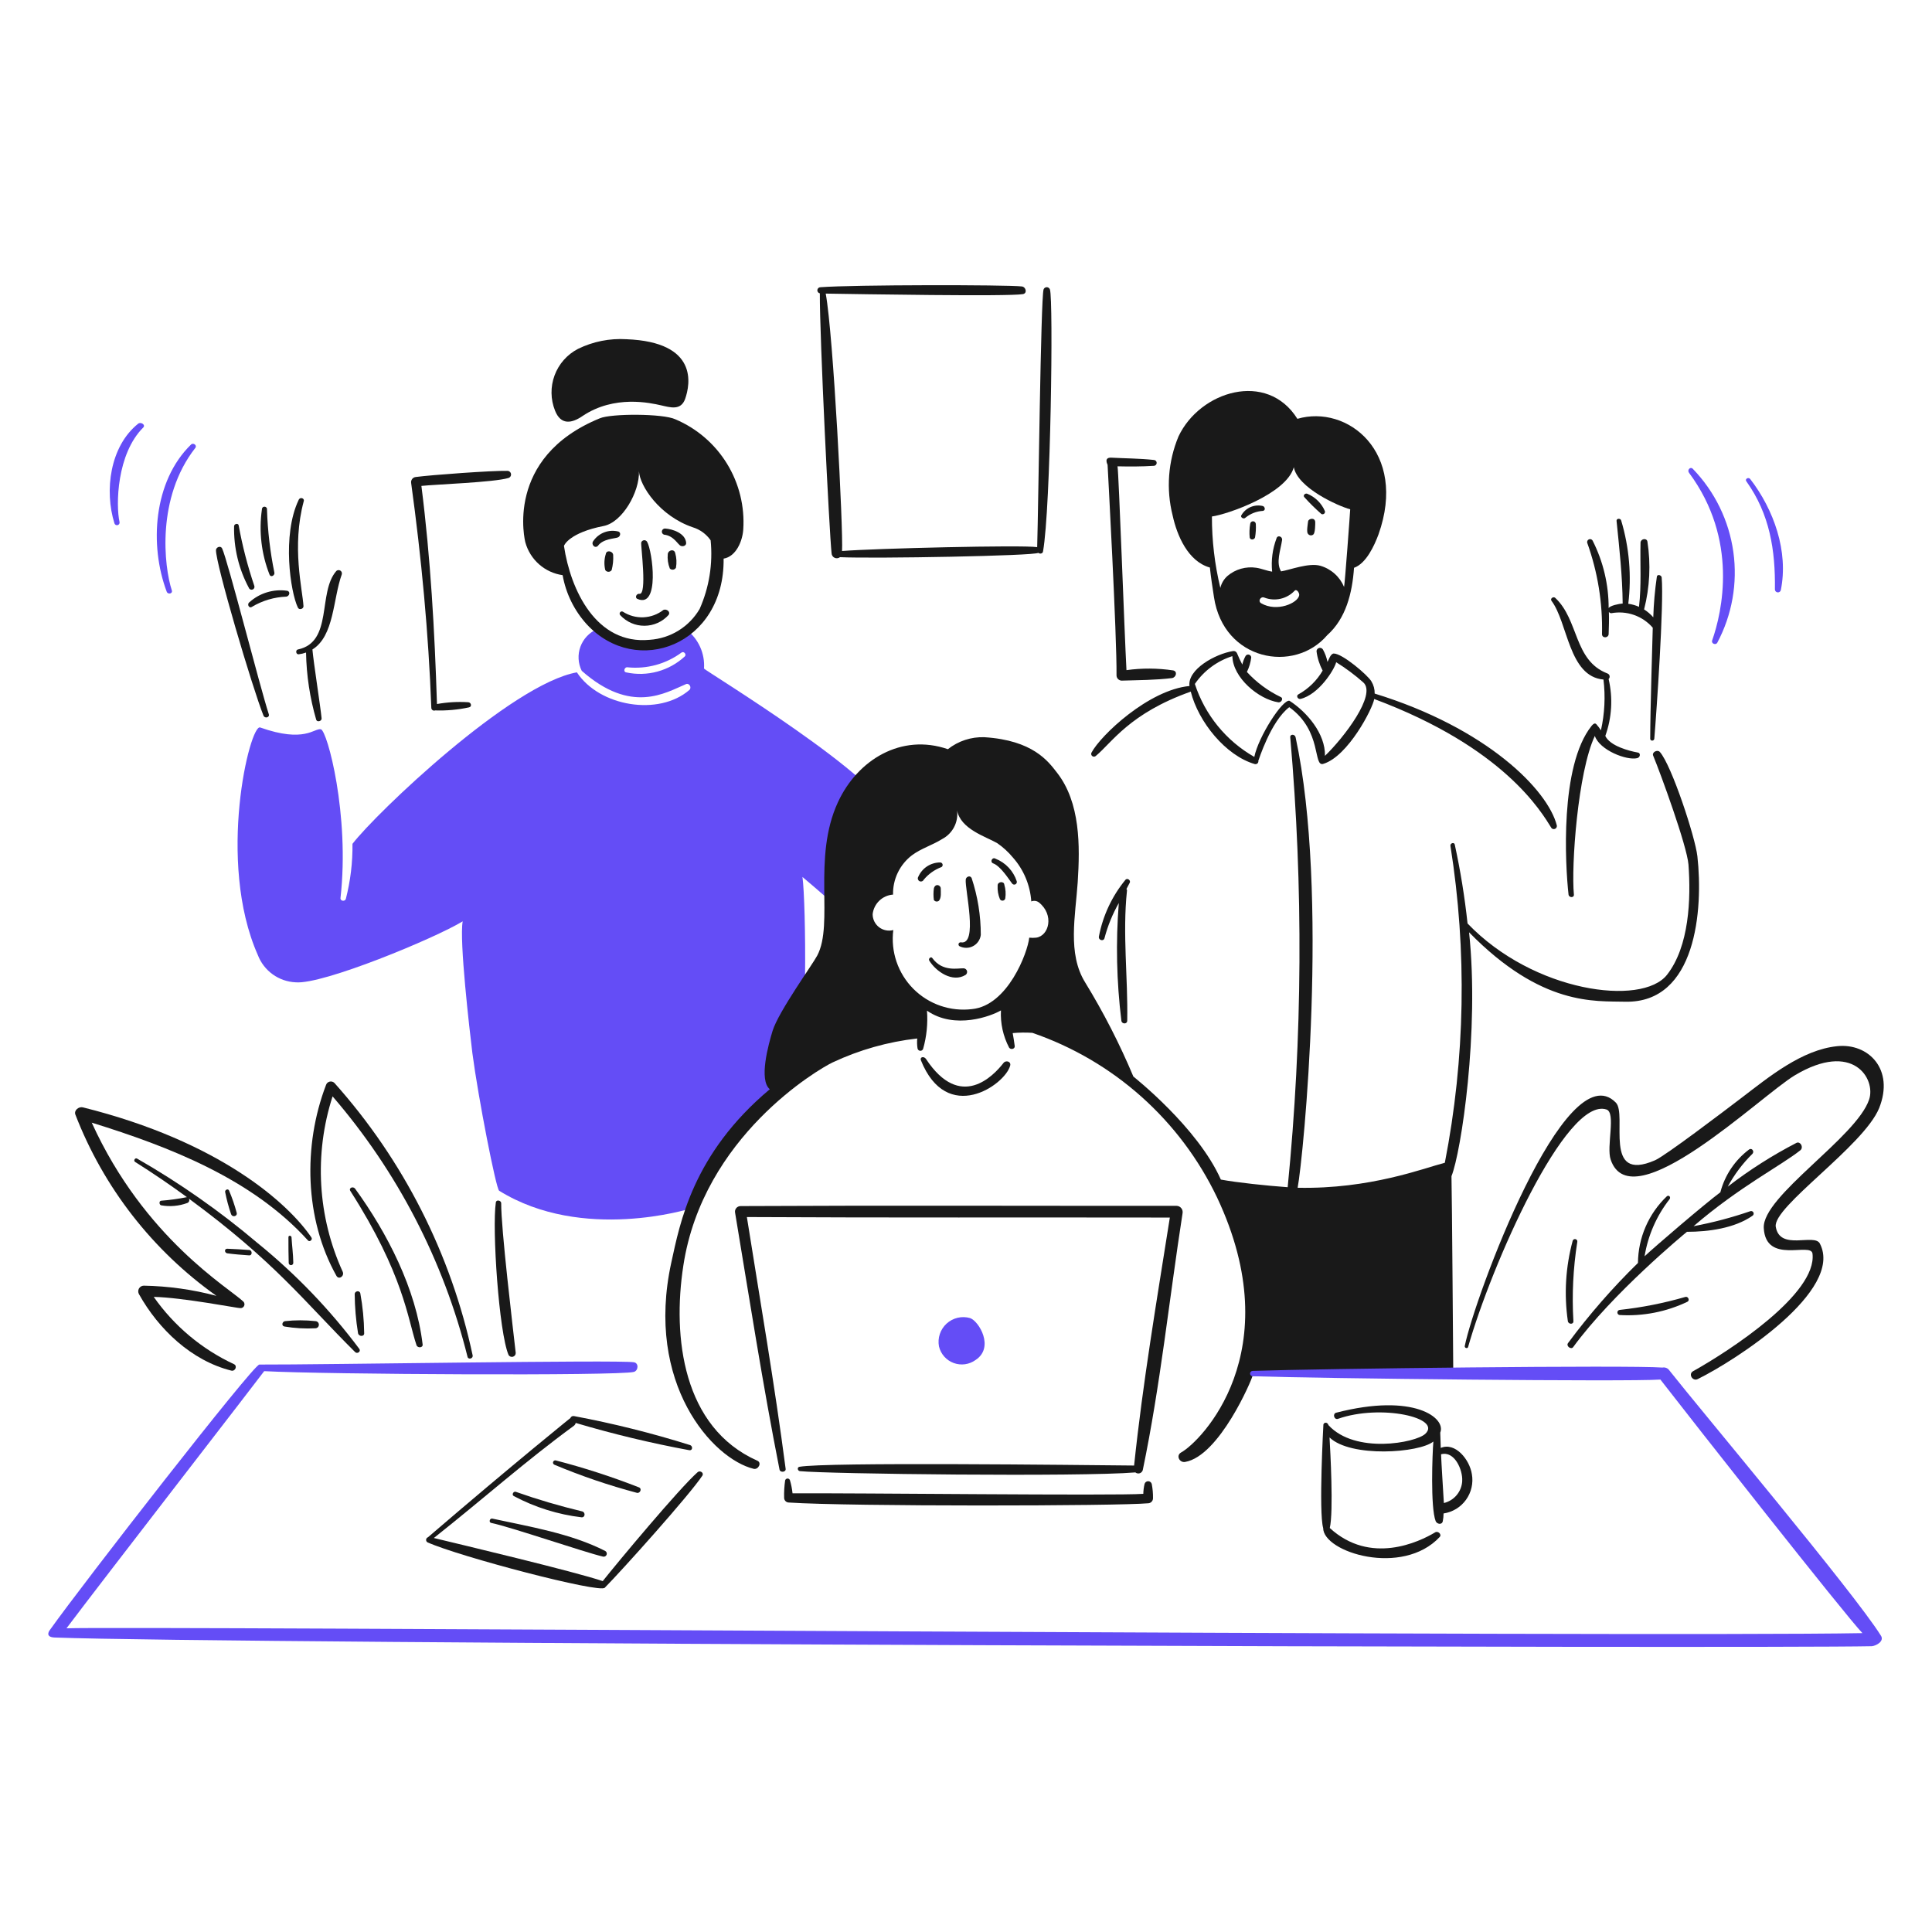 <svg width="120" height="120" viewBox="0 0 120 120" fill="none" xmlns="http://www.w3.org/2000/svg">
<path d="M43.727 41.526C43.759 41.067 43.677 40.607 43.489 40.187C43.3 39.767 43.011 39.4 42.647 39.118C42.521 39.086 40.303 41.288 37.067 39.086C36.833 39.189 36.621 39.339 36.446 39.526C36.271 39.714 36.136 39.935 36.048 40.176C35.961 40.417 35.923 40.673 35.938 40.929C35.952 41.186 36.019 41.436 36.133 41.666C39.223 44.391 41.33 43.028 42.613 42.49C42.819 42.41 42.977 42.712 42.819 42.854C40.918 44.502 37.225 43.884 35.831 41.761C31.764 42.48 23.366 50.495 21.893 52.412C21.907 53.565 21.768 54.715 21.481 55.832C21.433 56.006 21.132 55.975 21.148 55.784C21.734 50.619 20.324 45.374 19.928 45.295C19.516 45.216 18.929 46.166 16.157 45.184C15.523 44.962 13.432 53.487 16.014 59.318C16.197 59.798 16.517 60.214 16.934 60.516C17.35 60.817 17.846 60.99 18.359 61.013C20.039 61.172 27.026 58.272 28.739 57.226C28.518 58.383 29.167 63.992 29.339 65.402C29.704 68.191 30.813 73.848 31.003 73.959C36.184 77.176 42.871 75.068 42.871 75.068C42.871 75.068 44.155 71.725 49.463 66.29C50.176 65.561 50.063 56.054 49.843 54.47C50.873 55.325 51.871 56.26 52.949 57.085C52.822 55.753 55.183 51.253 55.183 50.665C55.168 48.562 43.712 41.605 43.727 41.526ZM42.54 40.766C42.058 41.213 41.474 41.537 40.84 41.711C40.206 41.885 39.538 41.903 38.896 41.764C38.69 41.732 38.785 41.415 38.975 41.447C40.17 41.57 41.368 41.243 42.335 40.528C42.491 40.433 42.649 40.654 42.54 40.766Z" fill="#644DF6"/>
<path d="M60.254 81.868C60.002 81.796 59.736 81.79 59.481 81.849C59.226 81.909 58.991 82.033 58.797 82.209C58.604 82.385 58.458 82.608 58.375 82.856C58.291 83.104 58.273 83.369 58.321 83.627C58.376 83.861 58.489 84.078 58.648 84.258C58.808 84.438 59.009 84.576 59.235 84.659C59.461 84.742 59.704 84.768 59.942 84.735C60.18 84.701 60.407 84.609 60.601 84.467C61.775 83.69 60.808 82.06 60.254 81.868Z" fill="#644DF6"/>
<path d="M73.073 74.896C64.041 74.904 55.025 74.864 45.993 74.912C45.941 74.912 45.89 74.925 45.843 74.948C45.796 74.971 45.756 75.004 45.724 75.046C45.692 75.087 45.669 75.135 45.658 75.185C45.648 75.236 45.648 75.289 45.661 75.34C46.548 80.664 47.372 85.988 48.418 91.28C48.465 91.486 48.83 91.438 48.798 91.232C48.116 86.003 47.213 80.792 46.39 75.593C55.15 75.641 63.898 75.609 72.661 75.625C71.852 80.743 70.981 85.877 70.441 91.027C66.986 90.995 51.252 90.805 49.652 91.106C49.493 91.138 49.541 91.359 49.683 91.375C51.347 91.549 67.113 91.739 70.52 91.454C70.557 91.485 70.6 91.505 70.647 91.514C70.694 91.524 70.743 91.521 70.788 91.507C70.834 91.493 70.875 91.468 70.908 91.433C70.942 91.399 70.966 91.358 70.979 91.312C72.073 86.051 72.627 80.664 73.451 75.356C73.461 75.3 73.459 75.243 73.445 75.188C73.431 75.133 73.405 75.082 73.369 75.038C73.333 74.994 73.288 74.959 73.237 74.934C73.185 74.91 73.129 74.897 73.073 74.896Z" fill="#191919"/>
<path d="M71.536 92.167C71.522 92.119 71.492 92.077 71.452 92.047C71.412 92.017 71.364 92.001 71.314 92.001C71.264 92.001 71.215 92.017 71.175 92.047C71.135 92.077 71.106 92.119 71.092 92.167C71.043 92.37 71.017 92.577 71.013 92.785C69.333 92.912 52.949 92.725 49.226 92.753C49.197 92.48 49.144 92.21 49.067 91.946C49.058 91.913 49.038 91.885 49.011 91.865C48.984 91.845 48.951 91.834 48.917 91.834C48.884 91.834 48.851 91.845 48.824 91.865C48.797 91.885 48.777 91.913 48.767 91.946C48.715 92.308 48.693 92.673 48.704 93.039C48.706 93.114 48.737 93.185 48.79 93.238C48.843 93.291 48.914 93.322 48.989 93.324C52.776 93.578 69.493 93.546 71.315 93.371C71.394 93.369 71.468 93.336 71.524 93.28C71.579 93.225 71.612 93.15 71.615 93.071C71.621 92.768 71.594 92.465 71.536 92.167Z" fill="#191919"/>
<path d="M43.331 91.44C42.194 92.443 38.34 97.065 37.437 98.206C35.71 97.619 28.658 95.939 26.947 95.528C30.085 93.04 32.636 90.758 35.647 88.556C35.703 88.513 35.743 88.451 35.758 88.381C38.082 89.071 40.441 89.637 42.825 90.077C43.031 90.093 43.031 89.824 42.872 89.76C40.502 89.015 38.089 88.412 35.647 87.954C35.601 87.946 35.554 87.954 35.513 87.977C35.473 88 35.442 88.037 35.425 88.081C35.695 87.859 31.876 90.932 26.584 95.48C26.552 95.491 26.524 95.511 26.503 95.537C26.482 95.564 26.47 95.595 26.466 95.629C26.463 95.662 26.469 95.696 26.484 95.725C26.5 95.755 26.523 95.78 26.552 95.797C28.537 96.688 37.273 98.981 37.564 98.617C38.674 97.492 42.809 92.881 43.633 91.645C43.727 91.47 43.474 91.312 43.331 91.44Z" fill="#191919"/>
<path d="M30.512 94.592C31.691 94.832 36.296 96.414 37.453 96.683C37.497 96.695 37.544 96.69 37.585 96.669C37.626 96.648 37.658 96.614 37.676 96.571C37.693 96.529 37.694 96.481 37.68 96.438C37.665 96.395 37.635 96.358 37.595 96.335C35.456 95.242 32.905 94.829 30.575 94.322C30.42 94.291 30.339 94.556 30.512 94.592Z" fill="#191919"/>
<path d="M31.923 92.928C33.229 93.623 34.654 94.069 36.123 94.243C36.345 94.259 36.376 93.943 36.17 93.878C34.772 93.544 33.391 93.137 32.035 92.659C31.875 92.611 31.764 92.864 31.923 92.928Z" fill="#191919"/>
<path d="M34.44 90.979C36.104 91.677 37.814 92.259 39.558 92.722C39.748 92.77 39.891 92.482 39.701 92.389C38.009 91.725 36.279 91.164 34.519 90.709C34.484 90.701 34.448 90.707 34.417 90.725C34.386 90.744 34.363 90.773 34.353 90.807C34.343 90.841 34.347 90.878 34.363 90.91C34.379 90.942 34.406 90.967 34.44 90.979Z" fill="#191919"/>
<path d="M57.72 59.669C58.147 60.35 59.16 61.049 59.97 60.556C60.009 60.53 60.039 60.492 60.055 60.448C60.072 60.404 60.074 60.356 60.062 60.31C60.05 60.265 60.023 60.224 59.987 60.195C59.951 60.165 59.906 60.147 59.859 60.144C59.51 60.128 58.544 60.384 57.91 59.51C57.83 59.384 57.639 59.542 57.72 59.669Z" fill="#191919"/>
<path d="M59.588 58.766C59.719 58.835 59.865 58.871 60.013 58.871C60.16 58.872 60.306 58.836 60.437 58.767C60.568 58.699 60.681 58.599 60.764 58.477C60.849 58.356 60.902 58.215 60.919 58.069C60.92 56.868 60.727 55.675 60.349 54.535C60.254 54.345 60 54.456 59.984 54.63C59.921 55.23 60.776 58.718 59.684 58.53C59.655 58.526 59.626 58.531 59.6 58.545C59.574 58.56 59.554 58.583 59.543 58.61C59.532 58.637 59.53 58.667 59.539 58.696C59.547 58.724 59.564 58.749 59.588 58.766Z" fill="#191919"/>
<path d="M61.965 55.01C61.948 55.298 61.997 55.585 62.108 55.85C62.126 55.882 62.153 55.908 62.185 55.924C62.218 55.94 62.255 55.946 62.291 55.94C62.326 55.935 62.36 55.919 62.387 55.895C62.413 55.87 62.432 55.838 62.44 55.802C62.483 55.516 62.463 55.224 62.38 54.947C62.361 54.709 61.949 54.757 61.965 55.01Z" fill="#191919"/>
<path d="M58.004 55.898C58.02 55.923 58.042 55.945 58.067 55.961C58.093 55.978 58.121 55.989 58.151 55.993C58.181 55.998 58.212 55.995 58.241 55.987C58.27 55.979 58.297 55.965 58.321 55.945C58.479 55.755 58.432 55.423 58.432 55.185C58.432 54.963 58.083 54.852 58.004 55.185C57.972 55.422 57.972 55.661 58.004 55.898Z" fill="#191919"/>
<path d="M57.37 54.646C57.664 54.289 58.046 54.016 58.479 53.854C58.507 53.836 58.528 53.809 58.54 53.779C58.552 53.748 58.553 53.714 58.544 53.682C58.536 53.65 58.517 53.622 58.491 53.602C58.465 53.581 58.433 53.57 58.4 53.569C58.111 53.568 57.828 53.652 57.586 53.809C57.344 53.967 57.154 54.192 57.037 54.456C57.023 54.478 57.014 54.502 57.009 54.528C57.005 54.554 57.006 54.58 57.012 54.605C57.019 54.631 57.03 54.654 57.045 54.675C57.061 54.696 57.081 54.714 57.104 54.726C57.126 54.739 57.151 54.748 57.177 54.751C57.203 54.753 57.229 54.751 57.254 54.744C57.279 54.736 57.302 54.724 57.322 54.707C57.342 54.69 57.358 54.669 57.37 54.646Z" fill="#191919"/>
<path d="M61.664 53.616C62.171 53.791 62.694 54.678 62.884 54.899C62.91 54.924 62.943 54.939 62.978 54.943C63.013 54.947 63.048 54.94 63.078 54.922C63.109 54.904 63.133 54.876 63.146 54.844C63.16 54.811 63.162 54.775 63.154 54.741C63.05 54.422 62.878 54.13 62.647 53.886C62.417 53.642 62.136 53.452 61.823 53.331C61.648 53.22 61.474 53.505 61.664 53.616Z" fill="#191919"/>
<path d="M57.196 65.849C58.812 69.889 62.408 67.402 62.741 66.197C62.821 65.928 62.472 65.833 62.329 66.023C61.712 66.815 59.652 69.017 57.512 65.77C57.386 65.595 57.133 65.64 57.196 65.849Z" fill="#191919"/>
<path d="M91.421 91.565C91.283 90.661 90.391 89.553 89.488 89.933C89.473 89.617 89.473 89.299 89.456 88.982C89.837 88.082 87.84 86.495 82.992 87.746C82.752 87.81 82.865 88.206 83.102 88.127C85.765 87.192 89.599 88.063 88.522 89.062C87.922 89.617 84.18 90.329 82.516 88.522C82.453 88.316 82.247 88.331 82.199 88.474C82.199 88.474 81.899 93.909 82.184 94.907C82.184 96.416 87.1 97.954 89.425 95.462C89.567 95.303 89.314 95.066 89.14 95.177C88.141 95.777 85.115 97.221 82.595 94.907C82.835 93.893 82.627 90.091 82.58 89.282C83.895 90.55 88.157 90.249 89.029 89.536C88.969 90.233 88.838 93.624 89.171 94.48C89.251 94.67 89.567 94.733 89.615 94.48C89.646 94.323 89.662 94.164 89.662 94.004C89.939 93.963 90.205 93.866 90.445 93.721C90.684 93.575 90.892 93.383 91.056 93.155C91.22 92.928 91.337 92.67 91.399 92.397C91.462 92.124 91.47 91.841 91.421 91.565ZM90.821 91.993C90.803 92.313 90.682 92.618 90.477 92.863C90.272 93.109 89.993 93.281 89.681 93.356C89.65 92.816 89.523 90.805 89.507 90.329C90.344 90.092 90.867 91.312 90.819 91.993H90.821Z" fill="#191919"/>
<path d="M69.904 54.646C69.069 55.662 68.502 56.871 68.256 58.163C68.208 58.403 68.556 58.496 68.605 58.259C68.806 57.5 69.104 56.771 69.491 56.088C69.299 58.522 69.352 60.969 69.65 63.392C69.666 63.614 70.015 63.632 70.015 63.392C70.062 60.683 69.715 58.021 69.998 55.327C70.002 55.307 70.001 55.287 69.995 55.268C69.99 55.249 69.98 55.231 69.967 55.216C70.03 55.09 70.094 54.976 70.157 54.852C70.268 54.694 70.028 54.502 69.904 54.646Z" fill="#191919"/>
<path d="M81.248 32.384C81.235 32.51 81.138 33.033 81.233 33.144C81.25 33.173 81.274 33.197 81.302 33.216C81.33 33.234 81.362 33.246 81.396 33.251C81.429 33.255 81.463 33.252 81.495 33.242C81.527 33.232 81.557 33.215 81.581 33.191C81.692 33.081 81.692 32.558 81.692 32.431C81.677 32.114 81.268 32.21 81.248 32.384Z" fill="#191919"/>
<path d="M77.652 32.542C77.605 32.82 77.594 33.102 77.62 33.382C77.652 33.557 77.905 33.541 77.953 33.382C78.001 33.105 78.017 32.823 78.001 32.542C77.998 32.498 77.978 32.456 77.946 32.425C77.914 32.395 77.871 32.378 77.826 32.378C77.782 32.378 77.739 32.395 77.707 32.425C77.674 32.456 77.655 32.498 77.652 32.542Z" fill="#191919"/>
<path d="M77.351 32.16C77.66 31.904 78.043 31.754 78.444 31.732C78.619 31.7 78.571 31.478 78.444 31.432C78.192 31.37 77.927 31.39 77.687 31.489C77.447 31.589 77.246 31.764 77.113 31.987C77.002 32.114 77.242 32.274 77.351 32.16Z" fill="#191919"/>
<path d="M81.027 30.894C81.354 31.258 81.704 31.602 82.073 31.924C82.099 31.938 82.129 31.945 82.159 31.942C82.189 31.939 82.217 31.928 82.241 31.91C82.264 31.891 82.282 31.866 82.291 31.838C82.301 31.809 82.302 31.779 82.294 31.75C82.086 31.26 81.693 30.872 81.201 30.67C81.06 30.609 80.899 30.785 81.027 30.894Z" fill="#191919"/>
<path d="M103.21 35.869C103.196 35.711 102.925 35.648 102.91 35.822C102.788 36.657 102.714 37.498 102.688 38.342C102.522 38.153 102.33 37.988 102.118 37.851C102.471 36.474 102.541 35.041 102.324 33.636C102.277 33.396 101.912 33.461 101.896 33.699C101.864 35.03 101.96 36.346 101.801 37.692C101.59 37.596 101.366 37.532 101.135 37.502C101.347 35.763 101.196 33.999 100.692 32.321C100.645 32.178 100.392 32.194 100.407 32.353C100.581 34.064 100.771 35.759 100.787 37.486C100.562 37.499 99.994 37.617 99.916 37.772C99.92 36.312 99.578 34.873 98.917 33.572C98.894 33.535 98.858 33.507 98.817 33.494C98.775 33.481 98.73 33.483 98.69 33.501C98.65 33.518 98.617 33.549 98.598 33.588C98.578 33.627 98.574 33.672 98.585 33.715C99.238 35.533 99.549 37.456 99.503 39.387C99.503 39.656 99.9 39.641 99.916 39.387C99.931 38.927 99.947 38.468 99.931 38.007C99.948 38.033 99.972 38.054 100 38.068C100.027 38.082 100.059 38.088 100.09 38.086C100.559 38 101.043 38.038 101.493 38.197C101.943 38.355 102.344 38.628 102.656 38.989C102.641 39.575 102.498 44.171 102.498 45.882C102.498 46.04 102.738 46.04 102.752 45.882C102.893 44.173 103.356 37.516 103.21 35.869Z" fill="#191919"/>
<path d="M101.72 46.74C101.18 46.645 99.994 46.328 99.709 45.71C100.117 44.577 100.188 43.349 99.914 42.176C99.941 42.151 99.96 42.12 99.97 42.086C99.98 42.051 99.982 42.015 99.974 41.98C99.966 41.944 99.949 41.912 99.924 41.885C99.9 41.859 99.87 41.839 99.835 41.828C97.744 41.02 98.076 38.516 96.602 37.138C96.492 37.027 96.27 37.169 96.362 37.312C97.393 38.675 97.424 42.018 99.595 42.208C99.722 43.261 99.668 44.327 99.437 45.361C99.352 45.227 99.256 45.1 99.151 44.981C99.088 44.918 99.008 44.902 98.851 45.092C96.871 47.579 97.219 53.728 97.425 55.565C97.457 55.772 97.774 55.772 97.758 55.565C97.584 53.807 97.998 47.96 99.058 45.71C99.358 46.597 101.038 47.247 101.688 47.09C101.895 47.04 101.911 46.755 101.72 46.74Z" fill="#191919"/>
<path d="M105.143 29.119C104.998 28.964 104.779 29.183 104.903 29.359C107.993 33.511 106.964 38.026 106.343 39.785C106.28 39.975 106.565 40.085 106.66 39.928C107.583 38.197 107.933 36.219 107.661 34.277C107.388 32.334 106.507 30.529 105.143 29.119Z" fill="#644DF6"/>
<path d="M108.709 29.753C108.598 29.61 108.36 29.753 108.469 29.896C109.927 31.94 110.275 34.174 110.243 36.616C110.245 36.66 110.262 36.702 110.292 36.734C110.322 36.767 110.362 36.788 110.406 36.793C110.449 36.799 110.494 36.789 110.531 36.765C110.568 36.741 110.595 36.705 110.608 36.663C111.101 34.253 110.173 31.649 108.709 29.753Z" fill="#644DF6"/>
<path d="M96.698 51.271C96.135 49.051 92.341 45.218 85.384 43.079C85.389 42.811 85.318 42.547 85.178 42.319C84.973 41.954 83.372 40.576 82.833 40.591C82.627 40.623 82.533 40.987 82.453 41.114C82.399 40.842 82.302 40.581 82.168 40.338C82.143 40.299 82.106 40.269 82.063 40.253C82.02 40.236 81.973 40.234 81.929 40.246C81.884 40.259 81.845 40.285 81.817 40.321C81.788 40.358 81.773 40.402 81.772 40.448C81.825 40.87 81.954 41.278 82.152 41.653C81.793 42.271 81.272 42.781 80.647 43.127C80.488 43.206 80.599 43.444 80.773 43.412C81.913 43.142 82.881 41.59 82.993 41.132C83.587 41.501 84.149 41.92 84.673 42.383C85.529 43.129 83.469 45.822 82.296 46.947C82.328 45.567 81.171 44.222 80.094 43.527C79.666 43.416 78.161 45.761 77.907 47.013C76.155 46.015 74.839 44.399 74.215 42.481C74.777 41.662 75.597 41.054 76.544 40.754C76.576 42.101 78.176 43.432 79.397 43.622C79.587 43.654 79.745 43.369 79.539 43.289C78.75 42.909 78.04 42.382 77.447 41.737C77.588 41.453 77.679 41.147 77.717 40.833C77.714 40.793 77.699 40.755 77.674 40.724C77.649 40.694 77.615 40.671 77.576 40.661C77.538 40.65 77.497 40.652 77.46 40.666C77.423 40.68 77.391 40.705 77.368 40.738C77.274 40.907 77.204 41.089 77.162 41.278C77.039 41.046 76.928 40.808 76.829 40.565C76.809 40.52 76.774 40.483 76.731 40.461C76.688 40.438 76.638 40.43 76.589 40.438C75.481 40.613 73.753 41.578 73.88 42.609C71.345 42.849 68.366 45.669 67.796 46.745C67.776 46.781 67.77 46.822 67.779 46.862C67.787 46.902 67.81 46.938 67.843 46.963C67.875 46.988 67.915 47 67.956 46.998C67.997 46.996 68.036 46.979 68.065 46.951C69.063 46.127 70.156 44.305 73.96 42.958C74.435 44.843 76.13 46.935 77.936 47.458C77.966 47.465 77.996 47.465 78.025 47.458C78.055 47.45 78.082 47.436 78.104 47.415C78.126 47.395 78.142 47.369 78.152 47.34C78.161 47.312 78.164 47.282 78.158 47.252C78.174 47.236 78.919 44.812 80.078 43.924C82.157 45.415 81.53 47.666 82.202 47.442C83.739 46.966 85.262 44.003 85.355 43.417C93.42 46.428 95.735 50.421 96.367 51.435C96.395 51.466 96.433 51.486 96.474 51.494C96.514 51.502 96.557 51.496 96.594 51.477C96.631 51.459 96.662 51.429 96.68 51.392C96.699 51.354 96.705 51.312 96.698 51.271Z" fill="#191919"/>
<path d="M16.696 44.362C16.134 42.627 14.16 34.855 13.796 34.063C13.701 33.873 13.432 33.984 13.415 34.158C13.384 34.982 15.682 42.746 16.363 44.441C16.44 44.648 16.762 44.567 16.696 44.362Z" fill="#191919"/>
<path d="M14.54 32.684C14.511 34.02 14.828 35.342 15.46 36.519C15.469 36.541 15.482 36.561 15.499 36.577C15.516 36.594 15.537 36.607 15.559 36.616C15.581 36.624 15.604 36.629 15.628 36.629C15.652 36.628 15.675 36.623 15.697 36.614C15.719 36.605 15.739 36.591 15.755 36.574C15.772 36.557 15.785 36.537 15.794 36.515C15.802 36.493 15.807 36.47 15.807 36.446C15.806 36.422 15.801 36.399 15.792 36.377C15.379 35.157 15.056 33.908 14.826 32.64C14.81 32.479 14.542 32.526 14.54 32.684Z" fill="#191919"/>
<path d="M16.268 31.639C16.071 33.009 16.235 34.407 16.743 35.695C16.822 35.885 17.076 35.743 17.043 35.569C16.779 34.279 16.626 32.97 16.583 31.655C16.587 31.633 16.586 31.61 16.58 31.588C16.575 31.567 16.564 31.547 16.55 31.529C16.536 31.512 16.519 31.498 16.499 31.487C16.479 31.477 16.457 31.471 16.435 31.47C16.412 31.469 16.39 31.473 16.369 31.481C16.348 31.489 16.329 31.501 16.314 31.517C16.298 31.533 16.286 31.552 16.278 31.573C16.27 31.594 16.266 31.616 16.268 31.639Z" fill="#191919"/>
<path d="M18.55 31.052C17.504 33.239 18.042 36.788 18.502 37.739C18.581 37.913 18.866 37.819 18.85 37.644C18.787 36.598 18.106 33.952 18.866 31.132C18.929 30.941 18.629 30.847 18.55 31.052Z" fill="#191919"/>
<path d="M15.65 37.691C16.298 37.304 17.034 37.086 17.789 37.058C17.979 37.026 18.058 36.741 17.836 36.694C17.417 36.633 16.99 36.666 16.584 36.789C16.179 36.912 15.806 37.123 15.491 37.406C15.317 37.533 15.475 37.817 15.65 37.691Z" fill="#191919"/>
<path d="M20.894 35.46C19.715 36.8 20.704 39.881 18.502 40.34C18.343 40.372 18.375 40.657 18.55 40.64C18.706 40.621 18.86 40.584 19.009 40.53C19.034 41.946 19.247 43.353 19.643 44.713C19.706 44.872 19.991 44.792 19.975 44.618C19.912 43.936 19.468 41.1 19.405 40.34C20.765 39.5 20.679 37.199 21.227 35.681C21.241 35.638 21.241 35.592 21.226 35.549C21.211 35.506 21.183 35.469 21.145 35.444C21.107 35.419 21.062 35.407 21.017 35.41C20.972 35.413 20.929 35.43 20.894 35.46Z" fill="#191919"/>
<path d="M12.132 27.82C12.257 27.661 12.005 27.472 11.863 27.614C9.533 29.88 9.264 33.857 10.357 36.757C10.436 36.947 10.738 36.868 10.674 36.677C10.183 35.172 9.707 30.917 12.132 27.82Z" fill="#644DF6"/>
<path d="M8.583 26.315C6.823 27.724 6.475 30.482 7.109 32.51C7.123 32.549 7.15 32.582 7.186 32.602C7.222 32.622 7.264 32.627 7.304 32.617C7.344 32.607 7.379 32.582 7.402 32.548C7.424 32.514 7.433 32.472 7.426 32.431C7.186 31.369 7.252 28.184 8.9 26.551C9.06 26.378 8.741 26.188 8.583 26.315Z" fill="#644DF6"/>
<path d="M30.797 74.69C30.557 76.306 30.988 82.771 31.59 84.166C31.618 84.21 31.659 84.244 31.707 84.262C31.756 84.281 31.809 84.283 31.859 84.269C31.909 84.255 31.953 84.225 31.985 84.183C32.016 84.142 32.033 84.091 32.033 84.039C31.859 82.486 31.115 76.291 31.13 74.722C31.115 74.548 30.814 74.5 30.797 74.69Z" fill="#191919"/>
<path d="M38.53 38.215C38.721 38.422 38.953 38.587 39.212 38.699C39.47 38.812 39.749 38.869 40.031 38.867C40.313 38.866 40.591 38.806 40.849 38.69C41.106 38.575 41.336 38.408 41.525 38.198C41.668 37.993 41.398 37.802 41.208 37.882C40.852 38.161 40.418 38.321 39.966 38.341C39.514 38.361 39.067 38.239 38.688 37.993C38.659 37.977 38.624 37.973 38.592 37.98C38.56 37.988 38.531 38.007 38.512 38.035C38.493 38.062 38.484 38.095 38.487 38.128C38.491 38.161 38.506 38.192 38.53 38.215Z" fill="#191919"/>
<path d="M39.592 37.2C40.999 37.82 40.526 34.221 40.192 33.65C40.171 33.617 40.142 33.59 40.107 33.573C40.072 33.556 40.032 33.55 39.994 33.555C39.955 33.56 39.919 33.576 39.889 33.602C39.859 33.627 39.838 33.66 39.827 33.698C39.796 33.938 40.207 36.962 39.716 36.883C39.544 36.852 39.403 37.117 39.592 37.2Z" fill="#191919"/>
<path d="M41.477 34.412C41.446 34.718 41.49 35.026 41.604 35.312C41.63 35.339 41.662 35.359 41.697 35.371C41.732 35.383 41.769 35.388 41.806 35.383C41.843 35.378 41.878 35.365 41.909 35.345C41.94 35.324 41.966 35.297 41.984 35.264C42.04 34.958 42.023 34.644 41.937 34.345C41.873 34.08 41.506 34.158 41.477 34.412Z" fill="#191919"/>
<path d="M37.627 34.412C37.525 34.735 37.514 35.081 37.595 35.41C37.617 35.442 37.647 35.469 37.681 35.487C37.716 35.505 37.754 35.515 37.793 35.515C37.832 35.515 37.871 35.505 37.905 35.487C37.94 35.469 37.969 35.442 37.991 35.41C38.071 35.105 38.103 34.79 38.086 34.475C38.071 34.222 37.664 34.143 37.627 34.412Z" fill="#191919"/>
<path d="M37.136 33.905C37.453 33.461 38.165 33.461 38.372 33.382C38.514 33.334 38.594 33.097 38.419 33.017C38.129 32.941 37.823 32.956 37.542 33.061C37.261 33.166 37.019 33.355 36.851 33.604C36.692 33.809 36.946 34.095 37.136 33.905Z" fill="#191919"/>
<path d="M41.24 33.208C41.858 33.271 42.095 33.826 42.286 33.905C42.428 33.965 42.634 33.889 42.618 33.715C42.571 33.128 41.794 32.859 41.303 32.827C41.257 32.828 41.212 32.844 41.177 32.874C41.142 32.904 41.118 32.945 41.111 32.991C41.103 33.036 41.112 33.083 41.136 33.123C41.159 33.162 41.196 33.193 41.24 33.208Z" fill="#191919"/>
<path d="M41.953 26.045C41.177 25.68 37.96 25.68 37.26 25.98C31.286 28.42 32.617 33.649 32.633 33.697C32.781 34.223 33.078 34.695 33.488 35.055C33.899 35.415 34.406 35.648 34.946 35.725C35.148 36.867 35.67 37.928 36.452 38.785C39.542 42.113 45.01 40.061 44.945 34.697C45.721 34.57 46.118 33.604 46.165 32.891C46.261 31.454 45.906 30.022 45.152 28.796C44.397 27.569 43.279 26.608 41.953 26.045ZM43.458 37.819C43.137 38.369 42.686 38.831 42.145 39.166C41.603 39.501 40.988 39.697 40.352 39.739C37.04 40.055 35.44 36.665 35.029 33.908C35.044 33.844 35.393 33.084 37.484 32.672C38.657 32.45 39.734 30.548 39.687 29.265C39.729 30.173 40.971 32.051 43.03 32.751C43.48 32.889 43.87 33.173 44.139 33.559C44.284 35.014 44.05 36.482 43.458 37.819Z" fill="#191919"/>
<path d="M41.05 25.174C41.62 25.301 42.286 25.523 42.555 24.778C42.872 23.875 43.395 21.244 38.911 21.07C37.872 21.005 36.834 21.212 35.9 21.67C35.228 22.018 34.71 22.604 34.447 23.312C34.183 24.021 34.193 24.803 34.474 25.505C34.838 26.424 35.519 26.297 36.185 25.838C38.165 24.509 40.415 25.032 41.05 25.174Z" fill="#191919"/>
<path d="M29.356 84.18C28.015 77.888 25.055 72.056 20.768 67.26C20.728 67.222 20.68 67.196 20.627 67.182C20.574 67.169 20.518 67.169 20.466 67.184C20.413 67.198 20.365 67.226 20.326 67.264C20.288 67.303 20.259 67.35 20.245 67.403C18.819 71.142 18.914 75.706 20.894 79.239C21.037 79.508 21.401 79.271 21.29 78.999C19.726 75.572 19.5 71.683 20.657 68.097C24.678 72.76 27.549 78.302 29.04 84.277C29.086 84.467 29.4 84.388 29.356 84.18Z" fill="#191919"/>
<path d="M19.342 76.86C17.915 74.76 13.669 70.902 5.144 68.779C4.891 68.719 4.574 68.969 4.685 69.238C6.437 73.767 9.484 77.68 13.445 80.488C11.971 80.095 10.454 79.882 8.929 79.855C8.869 79.856 8.809 79.873 8.757 79.904C8.705 79.935 8.662 79.979 8.632 80.031C8.602 80.084 8.586 80.143 8.585 80.204C8.585 80.264 8.6 80.324 8.629 80.377C9.849 82.564 11.893 84.513 14.365 85.131C14.605 85.195 14.761 84.845 14.539 84.734C12.537 83.802 10.816 82.36 9.548 80.552C11.323 80.584 14.888 81.28 14.92 81.249C14.968 81.254 15.016 81.245 15.058 81.222C15.101 81.199 15.136 81.164 15.158 81.121C15.18 81.078 15.189 81.029 15.183 80.982C15.177 80.934 15.157 80.889 15.125 80.852C14.238 79.997 8.978 76.939 5.698 69.73C10.546 71.235 15.649 73.216 19.118 77.034C19.215 77.178 19.44 77.003 19.342 76.86Z" fill="#191919"/>
<path d="M21.766 73.98C25.078 79.162 25.315 81.9 25.87 83.551C25.933 83.741 26.282 83.725 26.25 83.503C25.838 80.049 24.064 76.595 22.05 73.822C21.908 73.66 21.639 73.8 21.766 73.98Z" fill="#191919"/>
<path d="M22.62 82.803C22.609 81.974 22.529 81.147 22.38 80.331C22.333 80.125 22.031 80.188 22.031 80.378C22.037 81.191 22.106 82.001 22.238 82.803C22.273 83.024 22.636 83.04 22.62 82.803Z" fill="#191919"/>
<path d="M18.217 78.43C18.209 77.89 18.137 77.368 18.106 76.845C18.09 76.734 17.915 76.718 17.915 76.845C17.915 77.385 17.915 77.906 17.932 78.43C17.93 78.449 17.933 78.469 17.94 78.487C17.946 78.505 17.956 78.522 17.97 78.537C17.983 78.551 17.999 78.562 18.017 78.57C18.035 78.578 18.055 78.582 18.074 78.582C18.094 78.582 18.113 78.578 18.131 78.57C18.149 78.562 18.165 78.551 18.178 78.537C18.192 78.522 18.202 78.505 18.209 78.487C18.215 78.469 18.218 78.449 18.217 78.43Z" fill="#191919"/>
<path d="M14.7 75.324C14.575 74.853 14.416 74.392 14.225 73.944C14.161 73.801 13.955 73.913 13.985 74.039C14.075 74.501 14.196 74.957 14.349 75.402C14.429 75.641 14.765 75.545 14.7 75.324Z" fill="#191919"/>
<path d="M19.595 82.058C18.969 81.99 18.336 81.99 17.71 82.058C17.535 82.074 17.456 82.343 17.662 82.391C18.3 82.499 18.949 82.536 19.595 82.502C19.652 82.499 19.706 82.474 19.745 82.433C19.784 82.392 19.806 82.337 19.806 82.28C19.806 82.223 19.784 82.168 19.745 82.127C19.706 82.086 19.652 82.061 19.595 82.058Z" fill="#191919"/>
<path d="M15.475 77.64C15.021 77.605 14.567 77.579 14.113 77.561C13.922 77.561 13.939 77.815 14.113 77.846C14.557 77.906 15.013 77.941 15.475 77.973C15.682 77.986 15.682 77.653 15.475 77.64Z" fill="#191919"/>
<path d="M22.32 83.785C20.492 81.34 18.369 79.132 15.998 77.209C13.671 75.236 11.167 73.481 8.52 71.965C8.393 71.885 8.266 72.091 8.393 72.17C9.491 72.861 10.564 73.591 11.61 74.357C11.081 74.463 10.547 74.537 10.009 74.579C9.867 74.595 9.883 74.833 10.009 74.864C10.551 74.961 11.109 74.912 11.626 74.722C11.652 74.714 11.676 74.699 11.696 74.681C11.717 74.662 11.733 74.639 11.743 74.613C11.754 74.588 11.759 74.56 11.758 74.532C11.756 74.504 11.749 74.477 11.737 74.453C17.102 78.399 18.883 80.83 22.052 83.975C22.194 84.12 22.431 83.944 22.32 83.785Z" fill="#191919"/>
<path d="M97.727 82.058C97.63 80.417 97.711 78.77 97.967 77.146C97.977 77.109 97.972 77.068 97.953 77.035C97.933 77.001 97.901 76.976 97.864 76.966C97.826 76.955 97.786 76.96 97.752 76.979C97.718 76.998 97.693 77.03 97.682 77.067C97.242 78.693 97.14 80.392 97.382 82.058C97.411 82.264 97.743 82.28 97.727 82.058Z" fill="#191919"/>
<path d="M111.592 70.98C110.087 71.757 108.655 72.67 107.314 73.705C107.722 72.951 108.24 72.263 108.851 71.661C108.978 71.519 108.819 71.281 108.645 71.392C107.764 72.052 107.133 72.99 106.855 74.054C105.856 74.799 102.735 77.474 102.148 78.031C102.359 76.736 102.893 75.515 103.701 74.482C103.796 74.355 103.654 74.197 103.527 74.308C102.967 74.842 102.52 75.483 102.212 76.194C101.904 76.904 101.743 77.669 101.737 78.443C100.16 79.984 98.708 81.648 97.395 83.419C97.252 83.609 97.585 83.846 97.712 83.672C100.152 80.329 104.605 76.652 104.779 76.51C106.126 76.51 107.742 76.288 108.851 75.512C108.883 75.492 108.907 75.461 108.918 75.424C108.929 75.388 108.927 75.349 108.911 75.314C108.896 75.279 108.868 75.251 108.834 75.235C108.8 75.219 108.761 75.216 108.724 75.226C107.571 75.623 106.39 75.935 105.191 76.161C108.043 73.705 110.641 72.39 111.83 71.44C112.036 71.252 111.829 70.886 111.592 70.98Z" fill="#191919"/>
<path d="M100.595 81.678C102.048 81.765 103.498 81.481 104.81 80.854C104.969 80.774 104.858 80.506 104.684 80.554C103.347 80.941 101.979 81.212 100.595 81.362C100.557 81.367 100.522 81.386 100.497 81.415C100.472 81.444 100.458 81.481 100.458 81.52C100.458 81.558 100.472 81.596 100.497 81.625C100.522 81.654 100.557 81.673 100.595 81.678Z" fill="#191919"/>
<path d="M65.213 17.98C65.2 17.939 65.173 17.903 65.137 17.877C65.102 17.851 65.059 17.838 65.015 17.838C64.972 17.838 64.929 17.851 64.893 17.877C64.858 17.903 64.831 17.939 64.817 17.98C64.643 18.598 64.501 31.306 64.421 33.984C63.502 33.841 54.328 34.063 52.301 34.224C52.38 32.941 51.761 20.784 51.287 18.236C53.299 18.268 62.632 18.427 63.535 18.268C63.82 18.22 63.725 17.824 63.472 17.792C62.505 17.681 53.032 17.681 50.954 17.84C50.907 17.841 50.861 17.86 50.827 17.892C50.792 17.925 50.771 17.969 50.767 18.016C50.763 18.063 50.777 18.11 50.806 18.148C50.834 18.185 50.876 18.211 50.922 18.22C50.906 20.882 51.508 33.035 51.651 34.367C51.654 34.426 51.673 34.484 51.706 34.533C51.739 34.582 51.785 34.621 51.84 34.646C51.894 34.671 51.953 34.68 52.012 34.673C52.071 34.666 52.127 34.643 52.174 34.607C54.331 34.706 64.298 34.525 64.486 34.337C64.581 34.417 64.771 34.4 64.786 34.242C65.261 31.576 65.434 18.583 65.213 17.98Z" fill="#191919"/>
<path d="M31.511 29.246C30.575 29.222 26.771 29.5 25.838 29.626C25.793 29.628 25.748 29.641 25.707 29.662C25.666 29.683 25.63 29.712 25.602 29.748C25.574 29.784 25.553 29.826 25.542 29.87C25.531 29.915 25.53 29.962 25.538 30.007C26.172 34.618 26.618 39.323 26.79 43.966C26.79 43.995 26.798 44.022 26.811 44.047C26.825 44.072 26.845 44.093 26.868 44.109C26.892 44.124 26.919 44.134 26.947 44.137C26.975 44.139 27.004 44.135 27.03 44.125C27.738 44.149 28.446 44.085 29.138 43.934C29.327 43.887 29.264 43.634 29.09 43.618C28.438 43.575 27.784 43.613 27.141 43.729C26.998 39.197 26.745 34.681 26.174 30.181C27.046 30.086 30.691 29.959 31.574 29.69C31.628 29.675 31.674 29.642 31.704 29.596C31.735 29.55 31.747 29.494 31.739 29.44C31.731 29.385 31.704 29.335 31.662 29.3C31.62 29.264 31.566 29.245 31.511 29.246Z" fill="#191919"/>
<path d="M72.866 41.64C71.906 41.496 70.929 41.49 69.967 41.624C69.84 39.263 69.491 29.423 69.412 28.964C70.157 28.981 70.918 28.981 71.662 28.933C71.71 28.933 71.757 28.913 71.791 28.879C71.825 28.845 71.844 28.799 71.844 28.75C71.844 28.702 71.825 28.656 71.791 28.622C71.757 28.588 71.71 28.568 71.662 28.568C70.791 28.474 69.904 28.474 69.016 28.426C68.541 28.41 68.794 28.853 68.794 28.87C68.794 28.886 69.38 39.581 69.349 41.957C69.352 42.041 69.386 42.12 69.445 42.178C69.504 42.237 69.583 42.272 69.666 42.275C70.712 42.243 71.773 42.243 72.803 42.116C73.057 42.065 73.151 41.7 72.866 41.64Z" fill="#191919"/>
<path d="M80.583 26.014C78.698 23.003 74.53 24.287 73.199 27.107C72.55 28.662 72.422 30.385 72.835 32.019C73.104 33.255 73.786 34.871 75.148 35.251C75.212 35.851 75.307 36.472 75.402 37.09C75.997 41.034 80.382 41.855 82.437 39.451C83.594 38.42 83.99 36.852 84.101 35.267C84.862 34.998 85.369 33.873 85.622 33.191C87.439 28.076 83.69 25.109 80.583 26.014ZM80.694 36.979C80.615 37.454 79.314 38.04 78.333 37.47C78.112 37.343 78.302 37.01 78.539 37.121C78.859 37.242 79.206 37.266 79.539 37.19C79.871 37.114 80.174 36.941 80.409 36.694C80.536 36.551 80.726 36.836 80.694 36.979ZM83.483 36.456C83.351 36.141 83.15 35.859 82.895 35.632C82.64 35.404 82.337 35.236 82.009 35.141C81.289 34.939 80.129 35.399 79.569 35.489C79.236 34.934 79.538 34.19 79.633 33.54C79.664 33.319 79.347 33.208 79.284 33.445C79.037 34.102 78.945 34.807 79.015 35.505C78.682 35.458 78.365 35.315 78.032 35.265C77.715 35.217 77.391 35.237 77.082 35.324C76.773 35.412 76.487 35.564 76.242 35.772C76.02 35.968 75.865 36.228 75.798 36.517C75.447 35.064 75.271 33.575 75.275 32.08C76.226 31.953 79.902 30.686 80.362 29.02C80.602 30.304 83.102 31.429 83.863 31.634C83.863 31.75 83.53 36.281 83.483 36.456Z" fill="#191919"/>
<path d="M114.112 64.98C111.925 65.202 109.881 66.881 108.201 68.165C106.997 69.084 103.448 71.777 102.801 72.065C99.505 73.505 101.105 69.229 100.361 68.483C97.241 65.299 91.583 80.603 90.98 83.6C90.949 83.726 91.155 83.79 91.187 83.663C92.627 78.593 97.255 68.103 99.775 68.911C100.393 69.102 99.759 71.225 100.044 72.031C101.343 75.85 109.344 68.071 111.484 66.787C115.097 64.631 116.524 67.008 116.095 68.291C115.319 70.637 109.441 74.297 109.551 76.277C109.678 78.557 112.483 77.133 112.577 77.862C112.877 80.35 107.459 83.883 105.162 85.167C104.845 85.341 105.13 85.817 105.448 85.658C107.792 84.501 114.542 80.159 113.037 77.244C112.705 76.579 110.549 77.72 110.296 76.198C110.09 74.963 115.747 71.191 116.716 68.83C117.686 66.406 116.04 64.777 114.112 64.98Z" fill="#191919"/>
<path d="M105.428 53.188C105.296 52 103.828 47.531 103.099 46.708C102.941 46.534 102.576 46.724 102.687 46.948C103.147 48.058 104.779 52.528 104.874 53.698C105.032 55.837 104.921 58.784 103.543 60.544C101.99 62.524 95.256 61.637 91.152 57.358C90.975 55.713 90.711 54.079 90.359 52.462C90.328 52.288 90.059 52.367 90.09 52.541C91.126 59.071 91.008 65.732 89.741 72.221C88.442 72.554 85.099 73.869 80.599 73.774C80.963 71.825 82.564 55.489 80.472 45.791C80.425 45.586 80.123 45.586 80.14 45.791C80.955 55.092 80.901 64.449 79.98 73.74C78.68 73.645 76.843 73.455 75.829 73.265C74.389 70.016 70.425 66.895 70.394 66.863C69.546 64.841 68.544 62.886 67.399 61.016C66.29 59.226 66.799 56.881 66.939 54.789C67.082 52.555 67.114 49.846 65.64 47.976C65.1 47.279 64.151 45.979 61.14 45.789C60.32 45.761 59.517 46.025 58.874 46.534C55.99 45.536 53.265 47.183 52.045 49.829C50.443 53.286 51.81 57.369 50.76 59.352C50.491 59.875 48.352 62.838 47.987 64.027C47.723 64.892 47.122 67.079 47.813 67.655C43.013 71.68 42.233 75.974 41.697 78.414C40.049 85.94 44.264 90.614 46.815 91.232C47.1 91.296 47.338 90.852 47.036 90.725C42.41 88.666 41.76 83.056 42.442 78.62C43.661 70.586 50.842 66.403 51.711 65.991C53.371 65.211 55.148 64.708 56.971 64.502C56.953 64.702 56.958 64.903 56.987 65.102C56.99 65.143 57.008 65.181 57.036 65.212C57.064 65.242 57.102 65.261 57.142 65.266C57.183 65.272 57.224 65.264 57.26 65.242C57.295 65.221 57.322 65.189 57.336 65.15C57.555 64.378 57.636 63.573 57.576 62.773C59.303 63.977 61.585 63.106 62.171 62.757C62.129 63.56 62.305 64.359 62.678 65.07C62.773 65.213 63.043 65.165 63.027 64.975C62.995 64.706 62.947 64.435 62.9 64.167C63.306 64.13 63.714 64.125 64.12 64.151C66.615 65.008 68.915 66.353 70.884 68.107C72.854 69.862 74.454 71.991 75.592 74.371C80.123 83.971 74.578 89.551 73.358 90.217C73.025 90.407 73.263 90.866 73.611 90.803C75.734 90.439 77.747 85.717 77.794 85.463C80.234 85.415 90.265 85.289 90.265 85.289C90.265 85.289 90.185 74.134 90.154 73.056C90.754 71.567 91.897 64.04 91.247 57.908C95.763 62.519 99.074 62.168 100.944 62.218C105.365 62.315 105.794 56.486 105.428 53.188ZM55.484 57.767C55.334 57.808 55.175 57.813 55.022 57.782C54.869 57.752 54.725 57.687 54.601 57.592C54.477 57.497 54.377 57.375 54.307 57.235C54.238 57.095 54.202 56.941 54.201 56.785C54.236 56.465 54.382 56.168 54.614 55.945C54.845 55.722 55.148 55.587 55.469 55.565C55.458 55.095 55.559 54.629 55.762 54.205C55.966 53.781 56.267 53.41 56.64 53.125C57.211 52.697 57.923 52.491 58.525 52.111C58.841 51.944 59.099 51.685 59.263 51.367C59.428 51.05 59.491 50.69 59.444 50.336C59.677 51.5 61.201 51.95 61.932 52.364C62.3 52.617 62.63 52.92 62.915 53.264C63.586 54.022 63.986 54.98 64.055 55.99C64.132 55.957 64.218 55.946 64.301 55.957C64.385 55.968 64.463 56.002 64.53 56.053C65.49 56.819 65.161 58.132 64.356 58.24C64.214 58.256 64.07 58.256 63.928 58.24C63.833 59.159 62.597 62.455 60.379 62.677C59.715 62.758 59.041 62.688 58.409 62.47C57.777 62.252 57.203 61.892 56.731 61.419C56.259 60.945 55.901 60.37 55.685 59.737C55.469 59.105 55.401 58.431 55.484 57.767Z" fill="#191919"/>
<path d="M103.685 85.116C103.639 85.048 103.574 84.996 103.498 84.965C103.422 84.934 103.338 84.926 103.258 84.942C101.182 84.784 82.057 85.006 77.81 85.148C77.766 85.148 77.724 85.165 77.693 85.197C77.661 85.228 77.644 85.27 77.644 85.314C77.644 85.359 77.661 85.401 77.693 85.432C77.724 85.463 77.766 85.481 77.81 85.481C82.057 85.623 101.102 85.829 103.13 85.687C105.206 88.364 114.586 100.296 115.679 101.437C101.467 101.69 8.202 100.993 4.13 101.137C6.126 98.474 16.409 85.196 16.409 85.165C20.212 85.37 38.387 85.465 39.37 85.212C39.655 85.133 39.686 84.658 39.37 84.612C38.371 84.454 20.022 84.77 16.109 84.755C15.728 84.755 5.096 98.429 3.115 101.218C3.1 101.234 2.735 101.677 3.385 101.709C13.938 102.105 108.644 102.406 116.266 102.249C116.551 102.217 117.058 101.932 116.821 101.584C115.157 98.917 105.592 87.54 103.685 85.116Z" fill="#644DF6"/>
</svg>
